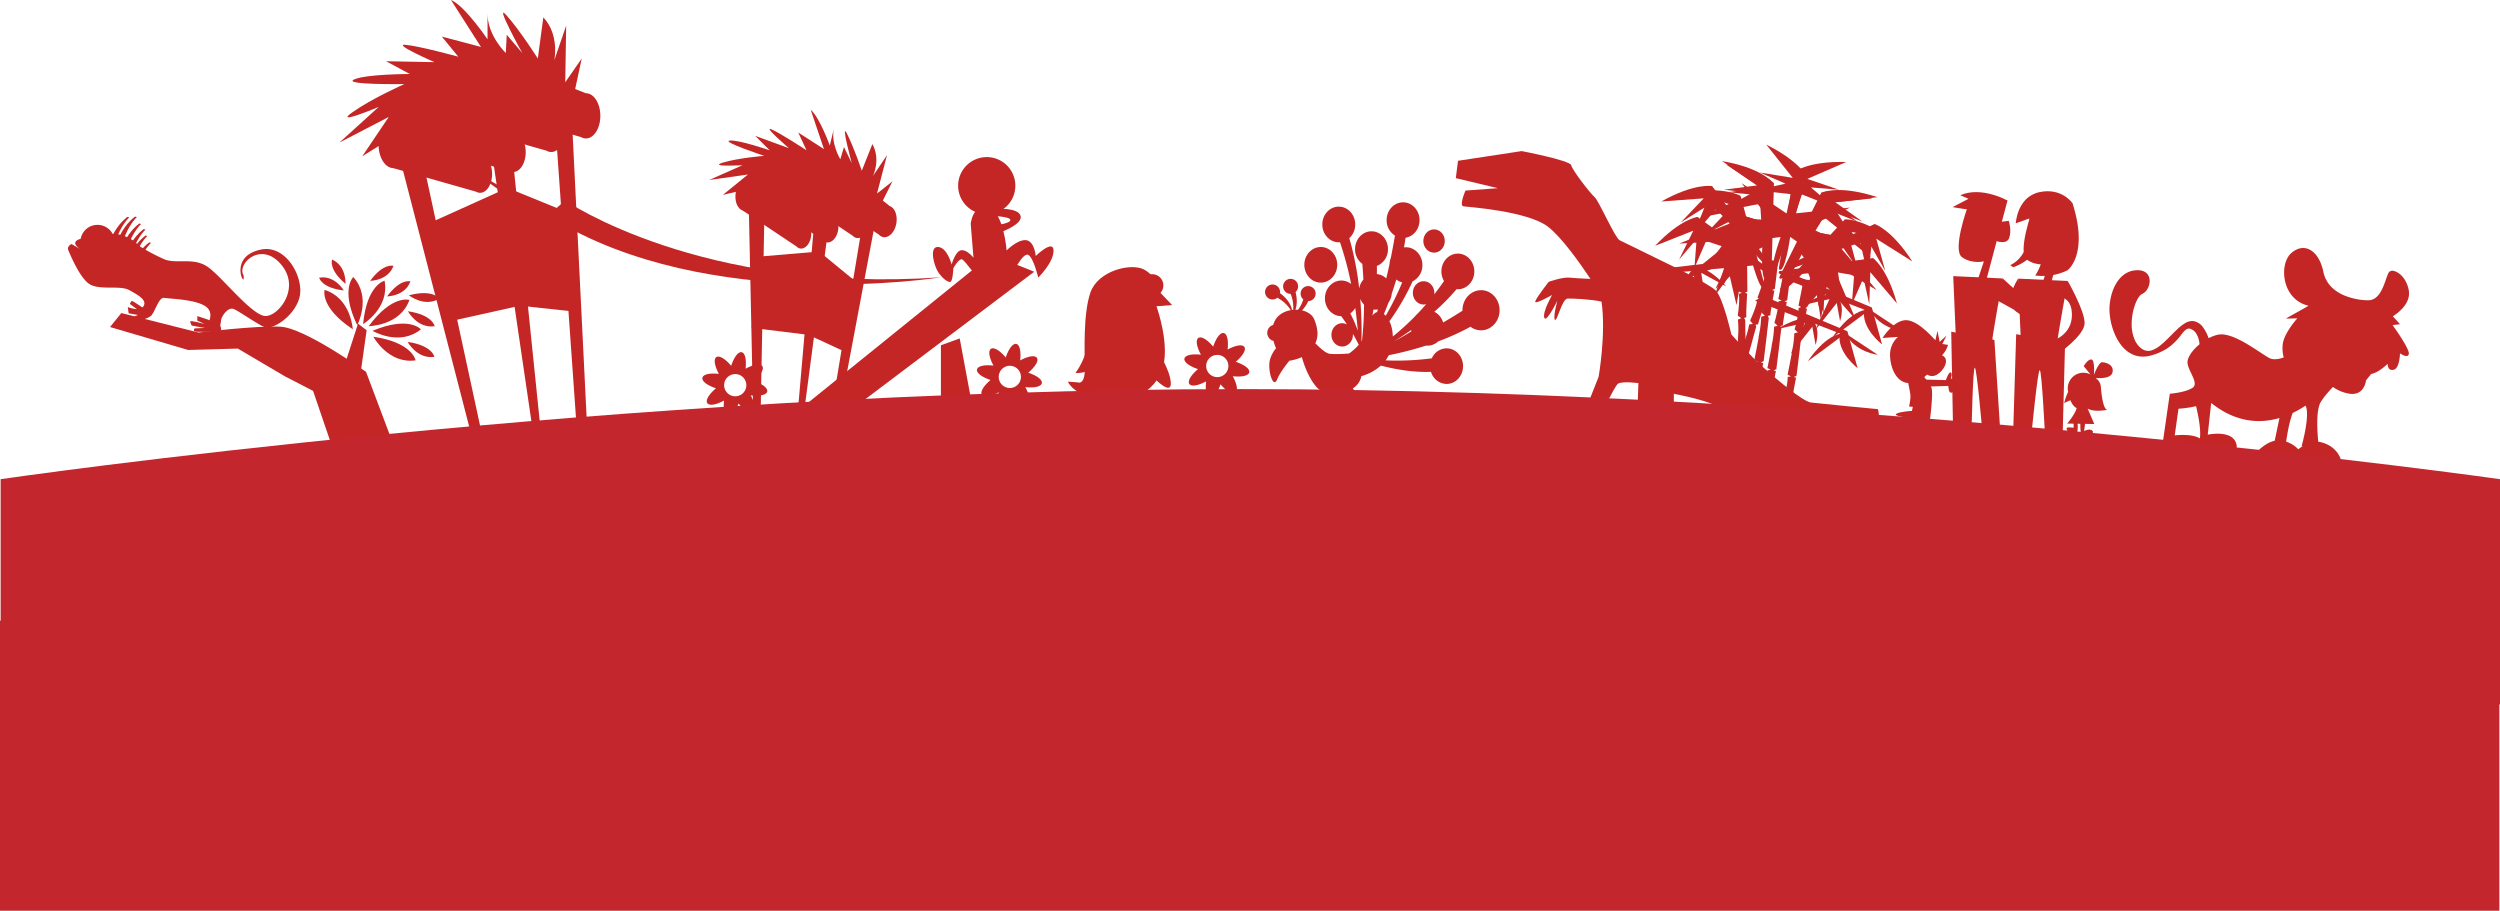 <svg xmlns="http://www.w3.org/2000/svg" width="1920.491" height="699.639" viewBox="0 0 1920.491 699.639">
  <g id="zoo_bund_rød" transform="translate(-192.755 0.01)">
    <g id="Group_30" data-name="Group 30" transform="translate(1638.894 245.946)">
      <path id="Path_7" data-name="Path 7"
        d="M857.1,150.538c0,9.959,4.836,21.952,14.795,21.952s21.261-11.993,21.261-21.952a18.018,18.018,0,1,0-36.036,0Z"
        transform="translate(-851.324 -124.168)" fill="#c42626" />
      <path id="Path_8" data-name="Path 8"
        d="M873.9,145.867s3.473-6.7,11.321-3.243-.23,14.795-6.006,15.946-9.479-5.085-9.479-5.085Z"
        transform="translate(-839.709 -115.793)" fill="#c42626" />
      <path id="Path_9" data-name="Path 9"
        d="M877.654,140.223l-23.564,1.612s9.019-14.564,18.939-13.624c9.94.921,21.722,15.946,21.722,15.255s1.612-6.927,1.612-6.927l1.612,8.309,5.315-4.855-3.243,6.467,4.394.691s-2.073,7.388-7.157,9.71c-5.085,2.3-19.649-16.637-19.649-16.637Z"
        transform="translate(-854.09 -128.167)" fill="#c42626" />
      <path id="Path_10" data-name="Path 10"
        d="M877.081,149.99s5.757,6.236,7.2,10.228-1.286,25.1-1.286,25.1-8.635.959-12.952.326a37.35,37.35,0,0,1-7.829-2.072s5.6-6.083,12.473-5.123l.326-3.358-8-.633s1.439-5.91.959-9.441-2.552-13.106-2.552-13.106Z"
        transform="translate(-846.629 -108.115)" fill="#c42626" />
      <path id="Path_11" data-name="Path 11"
        d="M872.743,162.4l-.959,4.317s-9.441.48-11.993,2.245,9.441,3.032,9.441,3.032l9.441-.959,1.439-8.961-7.349.326Z"
        transform="translate(-849.179 -97.015)" fill="#c42626" />
      <path id="Path_12" data-name="Path 12"
        d="M870.629,154.67c.633-.154,16.944.326,16.944.326s2.072-6.236,3.684-5.91.153,4.951.153,4.951,4.644-1.765,5.431-.48-2.878,2.552-2.878,2.552,3.358,1.919,2.552,3.512-3.838.326-3.838.326,2.245,3.684-.48,4.644-2.725-5.123-2.725-5.123l-15.351.48-3.512-5.277Z"
        transform="translate(-838.91 -108.957)" fill="#c42626" />
    </g>
    <path id="Path_13" data-name="Path 13"
      d="M914.758,139.093,881.6,132.78l1.4,75.143,14.219,1.19s.959-49.488,2.533-48.7,5.661,48.375,5.661,48.375h13.816l-4.471-69.674Z"
      transform="translate(810.082 122.018)" fill="#c42626" />
    <path id="Path_14" data-name="Path 14"
      d="M946.247,140.208l-37.572-6.428-2.245,73.493,14.219,1.19s4.605-47.838,6.179-47.051,3.818,47.051,3.818,47.051h13.816l1.785-68.254Z"
      transform="translate(832.898 122.937)" fill="#c42626" />
    <path id="Path_15" data-name="Path 15"
      d="M952.982,81.29,919.19,86.317s6.313,32.89-13.95,42.637a22.038,22.038,0,0,0,2.264,1.612c19.611-6.831,25.636-26.615,25.636-26.615-1.382,18.767-5.354,28.188-8.769,32.928a43.234,43.234,0,0,0,24.83-3.972s16.541-11.9,3.8-51.618Z"
      transform="translate(831.805 74.705)" fill="#c42626" />
    <path id="Path_16" data-name="Path 16"
      d="M883.159,256.09l65.549,16.1s52.117,2.993,56.7-1.382,2.149-12.07,2.149-12.07-44.959-4.3-51.349-5.1-25.195-16.79-36.324-26.615-24.945-25.771-24.945-25.771-6.371-27.881-11.839-33.5c-5.469-5.6-36.842-20.609-36.842-20.609s-33.657-16.5-37.149-18.172-15.927-30.318-19.266-33.2-17.136-20.609-17.9-24.389-38.051-10.9-38.051-10.9l-48.951,7.445L683.27,81.261l32.295,7.714L690.7,90.8s-5.143,11.667-1.516,12.127c3.646.461,48.816,3.607,64.589,15.428,10.324,7.733,24.408,27.536,32.928,40.3-6.2-.269-13.394-.614-16.08-.959-5.123-.633-16,3.2-16,3.2s-9.268,11.839-10.3,14.967,12.952-4.893,12.952-4.893-7.426,12.722-6.064,17.443,10.074-13.048,10.074-13.048-3.588,13.2-1.842,14.718c1.765,1.516,5.277-16.234,9.825-16.33,3.512-.058,17.711.441,25.943,2.379,3.588,24.869-2.245,57.739-2.245,57.739l-12.7,32.084,12.684.365s11.935-24.235,14.545-26.845,16.042-.748,16.042-.748l-1.113,32.813H850.75V246.918s21.587,3.972,32.41,9.076Z"
      transform="translate(627.841 55.583)" fill="#c42626" />
    <path id="Path_17" data-name="Path 17"
      d="M1003.769,161.965a3.493,3.493,0,0,1,3.607-.518c.173.058.326.134.5.211a8.962,8.962,0,0,1,3.819,3.473,18.78,18.78,0,0,1,2.437,8.078c-5.085,4.183-8.673,9.211-9.191,12.895-.921,6.505,9.594,16.963,3.7,20.647s-17.328,4.452-17.328,4.452L985.1,254.3c7.791-.23,16.023-.154,24.466.134,2.495.1,4.989.192,7.522.326,7.791.384,15.7.94,23.525,1.612,1.861-1.439,2.936-3.8,1.439-7.676-3.8-9.882-21.607-6.044-21.607-6.044l2.629-24.351c19.15,15.274,37.552,15.927,52.462,11.571l-3.665,17.462c-6.294,1.362-11.878,6.409-15.543,10.535,9.326.979,18.364,2.072,26.749,3.185,3.991.537,7.848,1.055,11.513,1.593,12.031,1.727,22.105,3.358,28.9,4.509.365-5.891-3.991-16.023-16.771-18.863-.461-.1-.921-.173-1.362-.23-.614-5.968-2.053-23.737,1.823-30.337,2.226-3.8,6.064-8.155,9.46-11.705a29.909,29.909,0,0,0,12.185,5.1c12.012,2.149,13.221-10.17,13.221-10.17l3.915-4.912c5.795-.979,12.7-7.81,12.7-7.81s-.25,5.622,4.529,4.605,4.951-12.665,4.951-12.665,6.121,4.394,6.774.384-12.473-22.048-12.473-22.048l5.718-.71-5.546-6.083s14.564-8.27,12.223-20.206c-1.669-8.52-6.927-13.279-10.9-14.449a4.2,4.2,0,0,0-3.838.326c-2.629,2.092-4.375,17.519-12.569,21.242a9.046,9.046,0,0,1-3.953.806,50.034,50.034,0,0,1-18.172-3.684c-7.541-3.185-14.18-8.808-16.118-18.114-2.4-11.532-8.424-18.057-15.121-18.344-3.128-.134-6.409,1.113-9.518,3.857-9.729,8.616-7.369,35.749,13.125,40.412.557.134-17.673,9.863-17.078,9.921s8.577-.192,8.577-.192-10,10.938-11.206,19.745a26.837,26.837,0,0,0,.749,10.285c-.441.154-.864.307-1.3.441a17.527,17.527,0,0,1-6.524.921,8.119,8.119,0,0,1-3.416-.979c-.921-.518-1.938-1.132-3.013-1.823-3.646-2.3-8.155-5.392-12.933-8.27a86.761,86.761,0,0,0-9.556-5.085c-1.286-.576-2.571-1.075-3.819-1.5-3.78-1.286-7.369-1.823-10.419-1.055a31.072,31.072,0,0,0-6.716,2.571,31.475,31.475,0,0,0-4.337-8.424,11.455,11.455,0,0,0-6.505-4.548,8.79,8.79,0,0,0-3.742.019,11.789,11.789,0,0,0-3.454,1.4,34.7,34.7,0,0,0-6.16,4.816c-2.418,2.245-4.874,4.836-7.349,7.273a66.008,66.008,0,0,1-6.16,5.488A20.4,20.4,0,0,1,977.9,177.7a8.527,8.527,0,0,1-8-.94,10.434,10.434,0,0,1-1.19-.921,17.6,17.6,0,0,1-4.375-6.044,29.737,29.737,0,0,1-2.322-12.434,45.264,45.264,0,0,1,2.245-13.586c1.593-4.8,3.818-8.4,5.968-9.326,6.563-2.84,9.345-17.462-2.859-18.1-11.667-.595-19.918,9.729-22.009,24.351-.1.672-.192,1.343-.25,2.034-.71,6.966.883,16.694,4.893,24.811a37.438,37.438,0,0,0,3.742,6.083c4.413,5.737,10.515,9.575,18.364,9.019a24.3,24.3,0,0,0,4.624-.787c.326-.1.633-.192.94-.269a43.958,43.958,0,0,0,9.921-4.164,36.626,36.626,0,0,0,5.027-3.512,48.453,48.453,0,0,0,7.138-7.56,18.854,18.854,0,0,1,4.049-4.471ZM1085.686,226a79.836,79.836,0,0,0,9.921-5.661c3.684,7.618-3.051,31.105-3.051,31.105l.959-.1a39.3,39.3,0,0,0-3.511,2.571,21.832,21.832,0,0,0-9.307-5.872C1081.253,243.863,1082.884,233.405,1085.686,226Zm-74.2-5.258c1.669,7.042,3.9,18.287,2.917,24.83-5.968-3.991-19.323-2.379-19.323-2.379l2.9-20.455a86.784,86.784,0,0,0,13.528-1.976Z"
      transform="translate(868.288 91.24)" fill="#c42626" />
    <g id="Group_41" data-name="Group 41" transform="translate(1439.177 111.074)">
      <path id="Path_18" data-name="Path 18"
        d="M828.259,109.956l-5.584-.806c-.154,2.648-3.78,20.206-3.78,20.206l2.571,1.42-2.514.345c.211,5.661-3.051,16.522-3.051,16.522l2.475,2.3-2.744.729a71.041,71.041,0,0,1-1.286,11.532h-.058c0,.154-.038.365-.058.633-.326,1.689-.556,2.782-.556,2.782l.115.038c-1.036,5.929-3.281,16.733-3.281,16.733l2.571,1.42-2.514.345c.211,5.661-3.051,16.522-3.051,16.522l2.475,2.3-2.744.729c0,6.313-1.957,14.967-1.957,14.967l5.622,1.689,1.938-15.581-.691-1.612,1.88-.441c-.1-2.648,2.993-18.018,2.993-18.018l-1.785-.441,2.111-.959,2.514-20.283h-.058l1.4-11.283-.691-1.612,1.88-.441c-.1-2.648,2.993-18.018,2.993-18.018l-1.784-.441,2.111-.959,2.514-20.283Z"
        transform="translate(-699.214 -10.769)" fill="#c42626" />
      <path id="Path_19" data-name="Path 19"
        d="M836.339,112.6l-5.584-.806c-.153,2.648-3.78,20.206-3.78,20.206l2.571,1.42-2.514.345c.211,5.661-3.051,16.522-3.051,16.522l2.475,2.3-2.744.729a71.055,71.055,0,0,1-1.286,11.532h-.058c0,.154-.038.365-.058.633-.326,1.689-.557,2.782-.557,2.782l.115.038c-1.036,5.929-3.281,16.733-3.281,16.733l2.571,1.42-2.514.345c.211,5.661-3.051,16.522-3.051,16.522l2.475,2.3-2.744.729c0,6.313-1.957,14.967-1.957,14.967l5.622,1.689,1.938-15.581-.691-1.612,1.88-.441c-.1-2.648,2.993-18.018,2.993-18.018l-1.785-.441,2.111-.959,2.514-20.283H827.9l1.4-11.283-.691-1.612,1.88-.441c-.1-2.648,2.993-18.018,2.993-18.018l-1.785-.441,2.111-.959,2.514-20.283Z"
        transform="translate(-691.79 -8.343)" fill="#c42626" />
      <path id="Path_20" data-name="Path 20"
        d="M829.033,110.661l-5.392-1.631c-.557,2.61-6.774,19.4-6.774,19.4l2.341,1.785-2.533-.038c-.633,5.641-5.488,15.869-5.488,15.869l2.111,2.648-2.821.307a71.25,71.25,0,0,1-2.994,11.206h-.058c-.038.134-.1.345-.154.614-.576,1.612-.979,2.667-.979,2.667l.115.058c-1.919,5.718-5.757,16.061-5.757,16.061l2.341,1.785-2.533-.038c-.633,5.641-5.488,15.869-5.488,15.869l2.111,2.648-2.821.307a84.884,84.884,0,0,1-4.183,14.488l5.3,2.514,4.26-15.121-.441-1.708,1.919-.154c.307-2.629,5.661-17.366,5.661-17.366l-1.689-.71,2.226-.633,5.546-19.668H812.8l3.07-10.957-.441-1.708,1.919-.154c.307-2.629,5.661-17.366,5.661-17.366l-1.689-.71,2.226-.633,5.546-19.669Z"
        transform="translate(-713.191 -10.879)" fill="#c42626" />
      <path id="Path_21" data-name="Path 21"
        d="M804.027,106.048l-5.641-.058c.192,2.648-1.094,20.532-1.094,20.532l2.744,1.075-2.437.672c.959,5.584-.844,16.771-.844,16.771L799.517,147l-2.629,1.094a70.315,70.315,0,0,1,.25,11.609h-.058c0,.154,0,.384.019.652-.1,1.708-.192,2.84-.192,2.84h.115c-.25,6.044-1.055,17.04-1.055,17.04l2.744,1.075-2.437.672c.959,5.584-.844,16.771-.844,16.771l2.763,1.957-2.629,1.094a86.009,86.009,0,0,1,.019,15.082l5.8.921-.134-15.716-.9-1.516,1.8-.691c-.441-2.61.595-18.268.595-18.268l-1.823-.192,1.957-1.228-.173-20.436h-.058l-.1-11.36-.9-1.516,1.8-.691c-.441-2.61.595-18.268.595-18.268l-1.823-.192,1.957-1.228-.173-20.436Z"
        transform="translate(-708.275 -13.673)" fill="#c42626" />
      <path id="Path_22" data-name="Path 22"
        d="M823.65,104.945l-5.853-.825c-.154,2.782-3.9,21.165-3.9,21.165l2.706,1.478-2.629.365c.249,5.929-3.128,17.308-3.128,17.308l2.61,2.4-2.878.768a75.757,75.757,0,0,1-1.3,12.089h-.058c0,.154-.038.384-.058.672-.326,1.765-.576,2.917-.576,2.917l.115.038c-1.075,6.217-3.377,17.539-3.377,17.539l2.706,1.478-2.629.365c.25,5.929-3.128,17.308-3.128,17.308l2.61,2.4-2.878.768c0,6.6-2.015,15.677-2.015,15.677l5.891,1.746,1.976-16.33-.729-1.689,1.957-.48c-.115-2.763,3.07-18.882,3.07-18.882l-1.861-.461,2.207-1.017,2.571-21.242h-.058l1.439-11.82-.729-1.689,1.957-.48c-.115-2.763,3.07-18.882,3.07-18.882l-1.861-.461,2.207-1.017,2.571-21.242Z"
        transform="translate(-704.085 -15.391)" fill="#c42626" />
      <g id="Group_31" data-name="Group 31" transform="translate(120.563 98.016)">
        <path id="Path_23" data-name="Path 23"
          d="M819.153,108.979,883.8,136.074l7.829,28.323s-16.33-12.377-13.624-26.653l-65.165-25.1,6.332-3.684Z"
          transform="translate(-812.84 -108.96)" fill="#c42626" />
        <path id="Path_24" data-name="Path 24"
          d="M862.593,123.881c.864,0-28.553,21.453-28.553,21.453S847.76,123.594,862.593,123.881Z"
          transform="translate(-793.36 -95.252)" fill="#c42626" />
        <path id="Path_25" data-name="Path 25" d="M848.92,123.88l25.022,16.56S856.768,138.79,848.92,123.88Z"
          transform="translate(-779.687 -95.25)" fill="#c42626" />
        <path id="Path_26" data-name="Path 26"
          d="M852.584,119.626,832.11,145.435l11.014-23.928-21.434,4.8s20.11-13.221,30.894-6.659Z"
          transform="translate(-804.708 -100.821)" fill="#c42626" />
        <path id="Path_27" data-name="Path 27" d="M835.18,118.07l3.665,20.148s4.893-13.528-3.665-20.148Z"
          transform="translate(-792.312 -100.589)" fill="#c42626" />
      </g>
      <g id="Group_32" data-name="Group 32" transform="translate(101.777 116.246)">
        <path id="Path_28" data-name="Path 28"
          d="M809.363,118.479l64.647,27.095,7.829,28.323s-16.33-12.377-13.624-26.653l-65.165-25.1,6.332-3.684Z"
          transform="translate(-803.05 -118.46)" fill="#c42626" />
        <path id="Path_29" data-name="Path 29"
          d="M852.8,133.381c.864,0-28.553,21.453-28.553,21.453S837.97,133.094,852.8,133.381Z"
          transform="translate(-783.57 -104.752)" fill="#c42626" />
        <path id="Path_30" data-name="Path 30" d="M839.13,133.38l25.022,16.56S846.978,148.29,839.13,133.38Z"
          transform="translate(-769.897 -104.75)" fill="#c42626" />
        <path id="Path_31" data-name="Path 31"
          d="M842.794,129.126,822.32,154.935l11.014-23.928L811.9,135.8s20.11-13.221,30.894-6.659Z"
          transform="translate(-794.918 -110.321)" fill="#c42626" />
        <path id="Path_32" data-name="Path 32" d="M825.39,127.57l3.665,20.148s4.893-13.528-3.665-20.148Z"
          transform="translate(-782.522 -110.089)" fill="#c42626" />
      </g>
      <g id="Group_33" data-name="Group 33" transform="translate(0 87.462)">
        <path id="Path_33" data-name="Path 33"
          d="M841.22,103.46l-69.6,8.27L756.29,136.81s19.112-7.407,20.436-21.875l69.559-6.2-5.066-5.277Z"
          transform="translate(-744.24 -103.46)" fill="#c42626" />
        <path id="Path_34" data-name="Path 34"
          d="M764.931,108.781c-.825-.23,21.549,28.476,21.549,28.476S779.265,112.58,764.931,108.781Z"
          transform="translate(-736.32 -98.572)" fill="#c42626" />
        <path id="Path_35" data-name="Path 35" d="M778.62,108.78l-28.61,9.038S766.992,120.965,778.62,108.78Z"
          transform="translate(-750.01 -98.572)" fill="#c42626" />
        <path id="Path_36" data-name="Path 36"
          d="M777.03,107.105l12.588,30.433L785.627,111.5l19.285,10.515s-15.7-18.249-27.881-14.91Z"
          transform="translate(-725.182 -100.485)" fill="#c42626" />
        <path id="Path_37" data-name="Path 37" d="M784.08,106.97l-9.057,18.364S774.044,110.98,784.08,106.97Z"
          transform="translate(-727.051 -100.235)" fill="#c42626" />
      </g>
      <g id="Group_34" data-name="Group 34" transform="translate(25.041 31.691)">
        <path id="Path_38" data-name="Path 38"
          d="M854.571,129.544,795.643,86.83s-13.01,1.458-32.583,22.182L792.4,97.384l-10.938,22.24,13.471-15.85-1.669,22.278,10.3-23.852,12.761,7.292-31.316,25.387,32.237-12.166-8.6,25.022L820.319,132l5.258,22.6,6.179-35.787s23.717,17.769,22.777,10.727Z"
          transform="translate(-763.06 -62.97)" fill="#c42626" />
        <path id="Path_39" data-name="Path 39"
          d="M849.558,135,804.579,74.577s-13.3-2.59-39.049,11.82L798.113,84l-17.692,18.575L798.631,91.1l-8.539,21.472,17.558-20.359,10.362,11.149-38.781,15.37,35.6-2.034-16.253,22.048,16.387-11.935-1.8,23.967,17.193-33.446s17.922,24.888,19.17,17.654Z"
          transform="translate(-760.79 -74.396)" fill="#c42626" />
      </g>
      <g id="Group_35" data-name="Group 35" transform="translate(51.426 12.684)">
        <path id="Path_40" data-name="Path 40"
          d="M834.99,150.8l-18.9-70.269s-11.014-7.061-39.279-3.281l30.126,9.441-22.508,10.4,20.436-3.819-15.313,16.253L812.578,97.5l5.335,13.7h-40.3l32.7,10.842-22.432,14.027,18.978-4.893-10.151,20.877,27.344-23.928s7.234,28.726,10.938,22.681Z"
          transform="translate(-776.81 -53.785)" fill="#c42626" />
        <path id="Path_41" data-name="Path 41"
          d="M829.242,155.138l3.089-75.258S823.639,69.5,794.549,64.49l26.845,18.652-25.444,3.3,21.376,2.552-20.167,11.321,26.461-4.759,1.017,15.178L784.82,98.262l28.937,20.82-26.5,6.908,20.244,1.055-16.483,17.481,34.405-15.159s-1.746,30.625,3.78,25.79Z"
          transform="translate(-769.45 -64.49)" fill="#c42626" />
      </g>
      <g id="Group_36" data-name="Group 36" transform="translate(70.691)">
        <path id="Path_42" data-name="Path 42"
          d="M830.485,152.987l2-72.745s-8.539-9.921-36.689-14.372l26.173,17.654-24.542,3.531,20.686,2.188-19.323,11.206,25.5-4.951,1.19,14.66L786.85,98.644l28.227,19.745-25.521,7.023,19.573.748-15.7,17.116,33.043-15.1s-1.286,29.608,4.01,24.849Z"
          transform="translate(-786.85 -50.538)" fill="#c42626" />
        <path id="Path_43" data-name="Path 43"
          d="M827.421,154.668l24.485-71.229s-5.373-12.434-31.8-25.559l20.378,25.54L815.16,79.314,834.9,87.872l-22.547,5.085,26.711,2.993-3.358,14.833L801.132,87.45l21.779,28.227-27.363-.959,19.112,6.793-20.8,12.031,37.3-4.682s-10.419,28.841-3.742,25.79Z"
          transform="translate(-780.409 -57.88)" fill="#c42626" />
      </g>
      <g id="Group_40" data-name="Group 40" transform="translate(119.954 13.301)">
        <g id="Group_37" data-name="Group 37" transform="translate(0 47.681)">
          <path id="Path_44" data-name="Path 44"
            d="M812.921,113.393,884.994,103.3s10.8,7.388,18.383,34.866L882.9,114.122l-.768,24.773-4.471-20.321-8.98,20.455,2.072-25.886-14.7.441,15.754,37.092L849.053,124.83l-4.126,26.135-2.917-19.381-15.255,17.5,11.321-34.521s-29.282,4.567-25.156-1.209Z"
            transform="translate(-812.522 -77.127)" fill="#c42626" />
          <path id="Path_45" data-name="Path 45"
            d="M815.524,121.936,883.587,89.66s12.952,3.953,28.937,28.745L884.873,101l6.908,24.715-10.707-18.671-2.533,22.988-5.968-26.212L858.2,108.81l27.037,31.757-30.491-18.479,4.01,27.095-8.884-18.229-9.633,22.01.5-37.591s-27.5,13.586-25.214,6.6Z"
            transform="translate(-809.888 -89.66)" fill="#c42626" />
        </g>
        <g id="Group_38" data-name="Group 38" transform="translate(1.185 21.584)">
          <path id="Path_46" data-name="Path 46"
            d="M813.14,141.007,862.781,87.8s13.048-1.075,36.228,15.524l-31.028-5.795,15.006,19.726L866.715,104.28l5.91,21.549L857.946,104.4l-11.13,9.594,35.6,18.9-33.964-5.757,13.24,22.911-14.468-13.221-.825,23.2-12.933-33.945s-19.88,21.99-20.3,14.891Z"
            transform="translate(-813.14 -65.289)" fill="#c42626" />
          <path id="Path_47" data-name="Path 47"
            d="M813.95,145.389l32.563-67.928s12.549-5.085,40.584,4.126l-32.448,3.876,20.935,14.852-20.071-7.771L868,111.981,846.859,95.364,838.838,108.3l41.006,7.656-35.326,4.836,20.167,18.536L846.3,130.748l6.371,23.18L829.4,124.4s-12.818,27.862-15.447,20.993Z"
            transform="translate(-812.396 -76.06)" fill="#c42626" />
        </g>
        <g id="Group_39" data-name="Group 39" transform="translate(0.072)">
          <path id="Path_48" data-name="Path 48"
            d="M812.749,142.829,845.1,77.645s12.2-4.759,39.145,4.509l-31.393,3.32L872.868,100.1l-19.285-7.771,11.82,18.958L845.2,94.953l-7.925,12.377,39.51,7.944-34.194,4.2,19.246,18.172-17.635-8.52,5.833,22.47-22.106-28.822s-12.76,26.749-15.2,20.071Z"
            transform="translate(-812.404 -54.142)" fill="#c42626" />
          <path id="Path_49" data-name="Path 49"
            d="M812.579,146.917l11.763-74.395s10.573-8.462,40.066-7.656l-29.973,13.01,24.293,8.251-21.453-1.708,17.539,15.063-25-9.882L825.82,104.28l41.486-4.394-32.467,14.737,24.619,11.993-20.072-2.955,12.722,20.378-30.76-21.626s-4.318,30.376-8.788,24.542Z"
            transform="translate(-812.56 -64.812)" fill="#c42626" />
        </g>
      </g>
    </g>
    <g id="Group_46" data-name="Group 46" transform="translate(453.488 -0.01)">
      <path id="Path_50" data-name="Path 50"
        d="M416.148,74.442l6.313-29.493L409.816,63.2l.71-43.539L401.392,46.35s4.222-19.668-8.424-33l-4.222,31.6s-13.336-21.069-23.871-33,11.935,28.783,11.935,28.783L364.876,26.682l-.71,14.046s-14.046-13.336-14.046-30.2V30.193S332.562,4.212,322.027-.01l23.046,36.056L315,28.082l12.645,15.447s-30.894-8.424-40.738-9.134,22.47,13.336,22.47,13.336l-37.226-.71L290.4,56.846s-33.715,0-42.829,4.222c-9.134,4.222,38.627,3.512,38.627,3.512s-25.272,11.245-40.028,21.76c-14.756,10.535,20.359-4.222,20.359-4.222L236.33,109.5l37.917-19.668-20.359,30.2L287.6,98.966S395.75,60.339,416.11,74.385Z"
        transform="translate(-236.33 0.01)" fill="#c42626" />
      <g id="Group_42" data-name="Group 42" transform="translate(30.069 93.142)">
        <path id="Path_51" data-name="Path 51"
          d="M324.489,74.121,260.3,49.06,258,84.1l63.285,18.018a6.366,6.366,0,0,0,3.2.9c5.085,0,9.23-6.467,9.23-14.449S329.593,74.121,324.489,74.121Z"
          transform="translate(-246.487 -48.043)" fill="#c42626" />
        <ellipse id="Ellipse_2" data-name="Ellipse 2" cx="11.513" cy="18.018" rx="11.513" ry="18.018" fill="#c42626" />
      </g>
      <g id="Group_43" data-name="Group 43" transform="translate(50.985 74.088)">
        <path id="Path_52" data-name="Path 52"
          d="M339.461,65.641,271.667,39.16,269.23,76.175,336.084,95.21a6.666,6.666,0,0,0,3.377.959c5.373,0,9.748-6.831,9.748-15.255s-4.356-15.255-9.748-15.255Z"
          transform="translate(-257.083 -38.085)" fill="#c42626" />
        <ellipse id="Ellipse_3" data-name="Ellipse 3" cx="12.146" cy="19.035" rx="12.146" ry="19.035" fill="#c42626" />
      </g>
      <g id="Group_44" data-name="Group 44" transform="translate(72.476 53.191)">
        <path id="Path_53" data-name="Path 53"
          d="M357.968,57.314,283.707,28.32,281.04,68.847l73.224,20.839a7.314,7.314,0,0,0,3.7,1.055c5.891,0,10.669-7.484,10.669-16.713s-4.778-16.713-10.669-16.713Z"
          transform="translate(-267.723 -27.149)" fill="#c42626" />
        <ellipse id="Ellipse_4" data-name="Ellipse 4" cx="13.317" cy="20.858" rx="13.317" ry="20.858" fill="#c42626" />
      </g>
      <path id="Path_54" data-name="Path 54" d="M305.343,75.33l45.573,18.556,5.066,76.218-53.652-5.8Z"
        transform="translate(-175.684 69.238)" fill="#c42626" />
      <path id="Path_55" data-name="Path 55" d="M271.98,102.914,334.132,74.86l5.315,91.8-56.453,12.549Z"
        transform="translate(-203.572 68.806)" fill="#c42626" />
      <path id="Path_56" data-name="Path 56" d="M295.32,49.995l37.648,256.247h5.373L311.458,43.72Z"
        transform="translate(-182.125 40.193)" fill="#c42626" />
      <path id="Path_57" data-name="Path 57" d="M261.24,72.139,315.89,283.6h8.059L275.574,59.59Z"
        transform="translate(-213.441 54.775)" fill="#c42626" />
      <path id="Path_58" data-name="Path 58" d="M322.72,49.32l16.426,232.952H347.2L335.845,52.39Z"
        transform="translate(-156.948 45.338)" fill="#c42626" />
      <g id="Group_45" data-name="Group 45" transform="translate(95.618 40.277)">
        <path id="Path_59" data-name="Path 59"
          d="M373.263,51.737,296.143,21.63l-2.763,42.1,76.045,21.645a7.646,7.646,0,0,0,3.838,1.094c6.121,0,11.091-7.771,11.091-17.366S379.384,51.737,373.263,51.737Z"
          transform="translate(-279.526 -20.383)" fill="#c42626" />
        <ellipse id="Ellipse_5" data-name="Ellipse 5" cx="13.835" cy="21.664" rx="13.835" ry="21.664" fill="#c42626" />
      </g>
    </g>
    <g id="Group_51" data-name="Group 51" transform="translate(737.54 84.363)">
      <path id="Path_60" data-name="Path 60"
        d="M515.861,117.472,525.148,98.9l-11.859,9.383,7.676-29.493L510.181,94.753s6.2-12.377-.441-24.523l-8.155,20.513s-5.853-17.577-11.264-28.265c-5.392-10.688,3.607,22.508,3.607,22.508L487.9,72.532l-2.8,9.4s-7.618-12.492-4.836-23.986l-3.243,13.394s-8-21.952-14.66-27.382l10.17,30.146L452.806,61.4,459.1,74.988s-20.225-13.221-26.979-16.08,13.528,14.526,13.528,14.526l-25.924-9.479,11.149,11.11s-23.583-8.155-30.664-7.5,26.442,11.744,26.442,11.744-19.534,1.535-31.6,5.143S410,86.5,410,86.5L384.36,97.861l29.781-4.222-19.227,15.639,27.056-6.2s82.032-.134,93.967,14.353Z"
        transform="translate(-384.36 -43.96)" fill="#c42626" />
      <g id="Group_47" data-name="Group 47" transform="translate(20.137 52.475)">
        <path id="Path_61" data-name="Path 61"
          d="M445.944,104.741,405.168,72.12,397.78,95.434l41.313,27.593a5.438,5.438,0,0,0,2.092,1.4c3.569,1.228,7.522-2.168,8.827-7.618S449.513,105.969,445.944,104.741Z"
          transform="translate(-392.166 -70.56)" fill="#c42626" />
        <path id="Path_62" data-name="Path 62"
          d="M411.5,86.683c-1.65,6.793-6.582,11.034-11.034,9.5s-6.716-8.29-5.085-15.063,6.582-11.034,11.034-9.5S413.133,79.909,411.5,86.683Z"
          transform="translate(-394.854 -71.307)" fill="#c42626" />
      </g>
      <g id="Group_48" data-name="Group 48" transform="translate(37.711 44.663)">
        <path id="Path_63" data-name="Path 63"
          d="M457.979,102.554,414.92,68.11l-7.81,24.638L450.745,121.9a5.468,5.468,0,0,0,2.207,1.478c3.761,1.3,7.944-2.3,9.326-8.04s-.537-11.456-4.3-12.761Z"
          transform="translate(-401.167 -66.432)" fill="#c42626" />
        <path id="Path_64" data-name="Path 64"
          d="M421.584,83.5c-1.727,7.177-6.946,11.667-11.648,10.036s-7.1-8.75-5.354-15.927c1.727-7.177,6.946-11.667,11.648-10.036S423.331,76.32,421.584,83.5Z"
          transform="translate(-404.013 -67.236)" fill="#c42626" />
      </g>
      <g id="Group_49" data-name="Group 49" transform="translate(55.855 35.882)">
        <path id="Path_65" data-name="Path 65"
          d="M472.574,101.345,425.408,63.62,416.85,90.6l47.8,31.93a5.965,5.965,0,0,0,2.418,1.612c4.126,1.42,8.693-2.514,10.228-8.808s-.576-12.549-4.7-13.969Z"
          transform="translate(-410.361 -61.777)" fill="#c42626" />
        <path id="Path_66" data-name="Path 66"
          d="M432.718,80.467c-1.9,7.848-7.618,12.78-12.76,11s-7.771-9.594-5.872-17.443,7.618-12.78,12.76-11S434.618,72.619,432.718,80.467Z"
          transform="translate(-413.468 -62.66)" fill="#c42626" />
      </g>
      <path id="Path_67" data-name="Path 67" d="M436.62,100.84l28.822,23.679L456.4,177.691,419.83,160.747Z"
        transform="translate(-351.767 8.306)" fill="#c42626" />
      <path id="Path_68" data-name="Path 68" d="M406.253,104.7l48.106-4.068-11.437,63.86-41.563-5.123Z"
        transform="translate(-368.739 8.113)" fill="#c42626" />
      <path id="Path_69" data-name="Path 69" d="M434.886,79.625,418.94,263.357l3.761,1.3,24.5-185.4Z"
        transform="translate(-352.585 -11.524)" fill="#c42626" />
      <path id="Path_70" data-name="Path 70" d="M400.25,86.666l3.339,157.329,5.641,1.957L412.339,81.6Z"
        transform="translate(-369.759 -9.373)" fill="#c42626" />
      <path id="Path_71" data-name="Path 71" d="M458.931,87.67,431.99,250.41l5.642,1.938,29.992-159.4Z"
        transform="translate(-340.594 -3.796)" fill="#c42626" />
      <g id="Group_50" data-name="Group 50" transform="translate(74.041 32.801)">
        <path id="Path_72" data-name="Path 72"
          d="M484.323,101.233,435.334,62.05,426.45,90.066l49.641,33.158a6.223,6.223,0,0,0,2.514,1.669c4.279,1.478,9.038-2.61,10.611-9.153s-.614-13.029-4.893-14.507Z"
          transform="translate(-419.725 -60.139)" fill="#c42626" />
        <path id="Path_73" data-name="Path 73"
          d="M442.93,79.544c-1.976,8.155-7.906,13.259-13.24,11.417s-8.078-9.959-6.1-18.114,7.906-13.259,13.24-11.417S444.906,71.389,442.93,79.544Z"
          transform="translate(-422.946 -61.054)" fill="#c42626" />
      </g>
    </g>
    <path id="Path_75" data-name="Path 75"
      d="M357.9,89.353s103.734,71.9,288.676,59.082c0,0-178.955,28.706-298.808-45.573s-6.754,1.689-6.754,1.689Z"
      transform="translate(268.944 64.589)" fill="#c42626" />
    <path id="Path_76" data-name="Path 76"
      d="M614.05,155.431c12.146-10.4,7.637-16.829-6.236-9.422,1.708-15.62-5.929-17.4-11.072-2.264-10.4-12.146-16.828-7.637-9.422,6.236-15.62-1.708-17.4,5.929-2.264,11.072-12.146,10.4-7.637,16.829,6.236,9.422-1.708,15.62,5.929,17.4,11.072,2.264,10.4,12.147,16.829,7.637,9.422-6.236C627.405,168.211,629.19,160.574,614.05,155.431ZM601.5,167.041a8.531,8.531,0,1,1,6.755-10A8.532,8.532,0,0,1,601.5,167.041Z"
      transform="translate(527.989 122.489)" fill="#c42626" />
    <path id="Path_77" data-name="Path 77"
      d="M421.07,163.111c12.146-10.4,7.637-16.829-6.236-9.422,1.708-15.62-5.929-17.4-11.072-2.264-10.4-12.146-16.829-7.637-9.422,6.236-15.62-1.708-17.4,5.929-2.264,11.072-12.146,10.4-7.637,16.829,6.236,9.422-1.708,15.62,5.929,17.4,11.072,2.264,10.4,12.147,16.829,7.637,9.422-6.236C434.425,175.891,436.21,168.254,421.07,163.111ZM408.52,174.721a8.531,8.531,0,1,1,6.754-10A8.532,8.532,0,0,1,408.52,174.721Z"
      transform="translate(350.665 129.546)" fill="#c42626" />
    <path id="Path_78" data-name="Path 78"
      d="M531,159.791c12.147-10.4,7.637-16.829-6.236-9.422,1.708-15.62-5.929-17.4-11.072-2.264-10.4-12.146-16.828-7.637-9.422,6.236-15.62-1.708-17.4,5.929-2.264,11.072-12.146,10.4-7.637,16.829,6.236,9.422-1.708,15.62,5.929,17.4,11.072,2.264,10.4,12.146,16.829,7.637,9.422-6.236C544.355,172.571,546.14,164.934,531,159.791ZM518.45,171.4a8.531,8.531,0,1,1,6.754-10A8.532,8.532,0,0,1,518.45,171.4Z"
      transform="translate(451.677 126.495)" fill="#c42626" />
    <g id="Group_52" data-name="Group 52" transform="translate(244.944 166.376)">
      <path id="Path_79" data-name="Path 79"
        d="M137.206,97.433l9.134.979s11.552-6.16,20.014-4.471c10.535,2.111,15.639,8.673,15.639,8.673a151.519,151.519,0,0,0,19.63,10.458c9.633,4.049,22.969-2.092,34.29,6.505,11.341,8.6,33.446,36.938,43.463,37.111s27.459-21.53,11.935-39.7-33.983-.326-28.764,8.462c0,0,.729,4.8-.9,2.475s-5.584-18.057,14.161-22.259,33.638,22.3,29.685,36.9c-3.972,14.6-20.973,25.368-27.21,22.508s-19.323-12.2-23.334-13.758c-4.01-1.535-7.771,3.9-9,6.447s-.441,6.294-2.4,7.33-8.731-1.88-8.731-1.88,6.236-9.172-1.957-14.276-26.864-5.45-31.335-6.179c-4.49-.729-7.58,13.3-10.669,13.931-3.109.633-16.541-2.092-16.541-2.092l-.729-4.8s9.441,3.934,12.185-.748c2.744-4.663-4.068-8.4-11.072-12.281-7.023-3.857-22.3.249-30.2-4.413s-15.447-23.871-16.56-26.154,1.266-4.452,2.552-4.778l6.889,4.068s-9.134-5.373-.192-8.04Z"
        transform="translate(-127.65 -80.316)" fill="#c42626" />
      <circle id="Ellipse_6" data-name="Ellipse 6" cx="13.183" cy="13.183" r="13.183" transform="translate(9.537 6.332)"
        fill="#c42626" />
      <circle id="Ellipse_7" data-name="Ellipse 7" cx="8.002" cy="8.002" r="8.002" transform="translate(13.97 8.635)"
        fill="#c42626" />
      <circle id="Ellipse_8" data-name="Ellipse 8" cx="3.416" cy="3.416" r="3.416" transform="translate(20.935 15.428)"
        fill="#c42626" />
      <path id="Path_80" data-name="Path 80"
        d="M159.1,87.175s-6.582,6.14-10.381,18l-4.01-.537s3.646-10.822,13.01-17.826Z"
        transform="translate(-111.973 -86.599)" fill="#c42626" />
      <path id="Path_81" data-name="Path 81"
        d="M162.132,87.065s-6.582,6.14-10.381,18l-4.01-.537S151.386,93.7,160.75,86.7Z"
        transform="translate(-109.189 -86.7)" fill="#c42626" />
      <path id="Path_82" data-name="Path 82"
        d="M163.822,89.835s-6.582,6.14-10.381,18l-4.01-.537s3.646-10.822,13.01-17.826Z"
        transform="translate(-107.636 -84.155)" fill="#c42626" />
      <path id="Path_83" data-name="Path 83"
        d="M165.592,92.065s-6.582,6.14-10.381,18l-4.01-.537S154.846,98.7,164.21,91.7Z"
        transform="translate(-106.01 -82.106)" fill="#c42626" />
      <path id="Path_84" data-name="Path 84"
        d="M166.332,94.635s-6.582,6.14-10.381,18l-4.01-.537s3.646-10.822,13.01-17.826Z"
        transform="translate(-105.33 -79.744)" fill="#c42626" />
      <path id="Path_85" data-name="Path 85"
        d="M167.792,97.395s-6.582,6.14-10.381,18l-4.01-.537s3.646-10.822,13.01-17.826Z"
        transform="translate(-103.988 -77.208)" fill="#c42626" />
      <path id="Path_86" data-name="Path 86"
        d="M166.188,128.341s-11.571-8.174-12.2-7.867-1.554,2.264-1.554,2.264l5.853,4.356,4.586,2.245-8.347,3.723a6.179,6.179,0,0,0,2.111,2.61c1.343.806,10.419-1.823,12.146-3.991S166.188,128.341,166.188,128.341Z"
        transform="translate(-104.88 -55.674)" fill="#c42626" />
      <path id="Path_87" data-name="Path 87"
        d="M199.616,133.727s2.226,4.72-1.209,4.759c-3.435.019-18.057.5-18.709-.326s.154-2.187.154-2.187l7.925-.326L177.7,133.8s-1.4-2.648-1-3.32,10.842,2.072,10.842,2.072l-5.526-2.571V126.55s10.765,2.936,17.577,7.2Z"
        transform="translate(-82.641 -50.083)" fill="#c42626" />
    </g>
    <g id="Group_53" data-name="Group 53" transform="translate(437.945 199.4)">
      <path id="Path_88" data-name="Path 88"
        d="M234.22,186.3l18.344-56.741,6.62,5.085s-8.424,57.72-9.038,69.809c-.614,12.07-15.927-18.153-15.927-18.153Z"
        transform="translate(-222.726 -80.341)" fill="#c42626" />
      <path id="Path_89" data-name="Path 89"
        d="M252.148,146.272s-1.343-24.005-21.664-30.222C230.484,116.05,226.723,129.482,252.148,146.272Z"
        transform="translate(-226.339 -92.755)" fill="#c42626" />
      <path id="Path_90" data-name="Path 90"
        d="M246.7,147.944s11.206-21.28-3.032-37.054C243.673,110.89,233.541,120.484,246.7,147.944Z"
        transform="translate(-217.461 -97.496)" fill="#c42626" />
      <path id="Path_91" data-name="Path 91"
        d="M245.82,145.7s20.551-12.492,16.464-33.331C262.284,112.37,248.66,115.383,245.82,145.7Z"
        transform="translate(-212.067 -96.136)" fill="#c42626" />
      <path id="Path_92" data-name="Path 92" d="M248.07,140.339s24.044-.134,31.278-20.11c0,0-13.221-4.433-31.278,20.11Z"
        transform="translate(-209.999 -89.201)" fill="#c42626" />
      <path id="Path_93" data-name="Path 93" d="M255.42,124.248s13.778-.077,17.922-11.513c0,0-7.58-2.533-17.922,11.513Z"
        transform="translate(-203.246 -95.964)" fill="#c42626" />
      <path id="Path_94" data-name="Path 94"
        d="M248.64,118.018s13.778-.077,17.922-11.513C266.562,106.505,258.983,103.972,248.64,118.018Z"
        transform="translate(-209.476 -101.689)" fill="#c42626" />
      <path id="Path_95" data-name="Path 95"
        d="M247.15,121.066s-6.946-11.9-18.92-9.786C228.23,111.28,229.8,119.109,247.15,121.066Z"
        transform="translate(-228.23 -97.368)" fill="#c42626" />
      <path id="Path_96" data-name="Path 96"
        d="M243.839,122.561s.863-13.758-10.285-18.651C233.554,103.91,230.5,111.3,243.839,122.561Z"
        transform="translate(-223.614 -103.91)" fill="#c42626" />
      <path id="Path_97" data-name="Path 97"
        d="M249.58,135.085s20.686,12.262,37.169-1.151c0,0-9.057-10.611-37.169,1.151Z"
        transform="translate(-208.612 -80.358)" fill="#c42626" />
      <path id="Path_98" data-name="Path 98"
        d="M249.92,134.8s11.437,21.165,32.448,18.133c0,0-2.322-13.758-32.448-18.133Z"
        transform="translate(-208.3 -75.526)" fill="#c42626" />
      <path id="Path_99" data-name="Path 99"
        d="M263.63,136.86s7.253,13.413,20.57,11.494C284.2,148.354,282.742,139.642,263.63,136.86Z"
        transform="translate(-195.702 -73.633)" fill="#c42626" />
      <path id="Path_100" data-name="Path 100"
        d="M264.15,119.011s11.9,9.537,23.429,2.552C287.579,121.564,282.821,114.1,264.15,119.011Z"
        transform="translate(-195.224 -91.572)" fill="#c42626" />
      <path id="Path_101" data-name="Path 101"
        d="M263.75,124.6s7.253,13.413,20.57,11.494C284.32,136.094,282.862,127.382,263.75,124.6Z"
        transform="translate(-195.591 -84.898)" fill="#c42626" />
    </g>
    <path id="Path_102" data-name="Path 102"
      d="M300.466,185.093,278.9,173.964,242.67,152.606l-38.186,1.075L144.5,136.047l8.693-10.727,59.313,14.948s44.192-5.45,62.958-4.471c18.767.959,65.7,34.693,65.7,34.693l21.549,57.221-43.77,11.494Z"
      transform="translate(132.778 115.163)" fill="#c42626" />
    <g id="Group_55" data-name="Group 55" transform="translate(1013.167 205.192)">
      <g id="Group_54" data-name="Group 54">
        <path id="Path_103" data-name="Path 103"
          d="M595.986,137s11.494,31.6,3.838,50.275-31.124,27.286-50.275,21.549S528,194.931,528,194.931l7.177.48s5.737,2.878,5.737-10.055-1.439-42.139,4.318-58.89c5.737-16.752,31.124-22.988,41.179-17.711,10.055,5.258,11.974,17.232,11.974,17.232l9.575,10.055L595.986,137Z"
          transform="translate(-528 -106.928)" fill="#c42626" />
        <path id="Path_104" data-name="Path 104" d="M565.55,157.78l19.17,2.878-3.838,5.737-35.921-2.859Z"
          transform="translate(-512.416 -60.202)" fill="#c42626" />
        <path id="Path_105" data-name="Path 105"
          d="M560.675,139.3S550.62,166.1,530.99,164.664c0,0,9.1-11.494,9.575-25.847S560.675,139.3,560.675,139.3Z"
          transform="translate(-525.253 -83.377)" fill="#c42626" />
        <path id="Path_106" data-name="Path 106"
          d="M565.079,140.56s9.575,14.372,10.055,24.427-12.453-3.358-12.453-3.358Z"
          transform="translate(-496.133 -76.025)" fill="#c42626" />
      </g>
      <circle id="Ellipse_9" data-name="Ellipse 9" cx="8.616" cy="8.616" r="8.616" transform="translate(40.699 7.89)"
        fill="#c42626" />
      <circle id="Ellipse_10" data-name="Ellipse 10" cx="3.684" cy="3.684" r="3.684"
        transform="translate(42.215 13.589)" fill="#c42626" />
      <circle id="Ellipse_11" data-name="Ellipse 11" cx="8.616" cy="8.616" r="8.616" transform="translate(56.07 5.414)"
        fill="#c42626" />
      <circle id="Ellipse_12" data-name="Ellipse 12" cx="3.684" cy="3.684" r="3.684"
        transform="translate(57.586 11.114)" fill="#c42626" />
    </g>
    <path id="Path_107" data-name="Path 107"
      d="M912.45,159.922c-.46-1.362,8.021-47.588,8.021-47.588l-38.071-1.8,1.957,45.784,28.092,3.627Z"
      transform="translate(810.817 101.573)" fill="#c42626" />
    <path id="Path_108" data-name="Path 108"
      d="M891.266,85.74s-11.782,32.64-4.087,38.071,16.771,3.166,16.771,3.166l-4.529,13.6,6.352.9,16.31-61.193-30.817,5.43Z"
      transform="translate(812.812 73.786)" fill="#c42626" />
    <path id="Path_109" data-name="Path 109"
      d="M924.308,83.408s-19.937-11.341-36.267-4.087l6.351,2.725L882.15,88.4s13.6,2.725,25.387,2.725c0,0,10.208.806,16.771-7.714Z"
      transform="translate(810.588 70.668)" fill="#c42626" />
    <path id="Path_110" data-name="Path 110"
      d="M903.152,89.187l6.294-.787s2.36,7.081.384,12.972-10.419,2.36-10.419,2.36l3.742-14.545Z"
      transform="translate(826.448 81.238)" fill="#c42626" />
    <path id="Path_111" data-name="Path 111" d="M905.685,111.47l19.227,17.6-4.337,9.863L898.47,126.706Z"
      transform="translate(825.584 102.436)" fill="#c42626" />
    <path id="Path_112" data-name="Path 112"
      d="M938.45,160.922c-.461-1.362,8.021-47.588,8.021-47.588l-38.071-1.8,1.957,45.784,28.092,3.627Z"
      transform="translate(834.708 102.492)" fill="#c42626" />
    <path id="Path_113" data-name="Path 113"
      d="M917.266,86.74s-11.782,32.64-4.087,38.071,16.771,3.166,16.771,3.166l-4.529,13.6,6.351.9,16.31-61.193-30.817,5.43Z"
      transform="translate(836.703 74.705)" fill="#c42626" />
    <path id="Path_114" data-name="Path 114"
      d="M950.969,85.649s-8.27-12.089-25.387-8.4-18.153,23.948-18.153,23.948L950.969,85.63Z"
      transform="translate(833.817 70.346)" fill="#c42626" />
    <path id="Path_115" data-name="Path 115"
      d="M933.357,112.47s12.991,22.566,12.991,32.314-20.8,23.948-20.8,23.948l-2.9-10.784s13.95-4.2,13.95-19.477-11.839-13.95-11.839-13.95Z"
      transform="translate(847.802 103.355)" fill="#c42626" />
    <path id="Path_116" data-name="Path 116"
      d="M911.216,111.53s-6.831,10.17-5.8,18.325,12.626,11.321,12.626,11.321L911.2,111.53Z"
      transform="translate(831.873 102.492)" fill="#c42626" />
    <path id="Path_117" data-name="Path 117"
      d="M955.9,146.005c-2.533,0-6.236,9.71-6.236,9.71s.921-11.321-1.842-11.782c-2.782-.461-6.006,5.085-6.006,5.085l5.239,6.39a11.887,11.887,0,0,0-3.435-1.151,12.015,12.015,0,0,0-13.874,13.873l.115.633a48.314,48.314,0,0,0-3.051,8.654,33.806,33.806,0,0,1,4.836-2.149c1.074,2.667,2.61,4.97,4.759,5.929-1,4.548-7.234,11.935-7.234,11.935l4.855.077.1,3.128s-5.43-.806-5.43.48,1.439,3.684,5.6,4.8c3.224.863,3.089-5.469,2.859-8.347l2.073.038c0,2.686.077,7.925,1.151,8.635,1.439.959,10.228-.48,8.309-3.032s-6.562,0-6.562,0l.748-5.546,7.081.115-5.085-11.859c5.162,3.07,15.2.921,15.2.921-3.243,0-4.624-11.782-5.085-17.788a8.842,8.842,0,0,0-4.049-6.582c3.742.23,12.127.326,13.048-4.509,1.151-6.006-5.546-7.618-8.078-7.618Z"
      transform="translate(851.625 132.241)" fill="#c42626" />
    <path id="Path_118" data-name="Path 118" d="M491.579,135.47l10.5,56.473-24.945-3.934V140.728Z"
      transform="translate(438.424 124.49)" fill="#c42626" />
    <g id="Group_56" data-name="Group 56" transform="translate(811.225 120.649)">
      <path id="Path_119" data-name="Path 119" d="M422.76,217.523,565.927,101.93l32.832,13.144L454.287,224.086Z"
        transform="translate(-422.76 -26.979)" fill="#c42626" />
      <path id="Path_120" data-name="Path 120"
        d="M505.078,121.854s-4.625-6.179-9.249-5.776c-4.625.384-7.522,11-7.522,11s-3.281-13.106-10.419-13.49-3.089,14.66.192,19.477,7.33,7.714,9.249,7.33,2.322-10.611,2.322-10.611,4.625-8.1,6.946-6.563S507.784,136.9,507.784,136.9l27.382-3.089s8.1-16.579,12.147-14.085,7.522,17.347,7.522,17.347S566.6,125.692,566.6,116.443s-13.682,4.049-13.682,4.049-.959-11.571-7.522-12.146-14.852,7.906-14.852,7.906-2.13-29.685-14.085-32.966-13.49,12.53-13.49,12.53l2.13,26.039Z"
        transform="translate(-375.746 -44.523)" fill="#c42626" />
      <circle id="Ellipse_13" data-name="Ellipse 13" cx="21.99" cy="21.99" r="21.99" transform="translate(117.55)"
        fill="#c42626" />
      <path id="Path_121" data-name="Path 121"
        d="M502,83.594s16.579-.959,18.133,5.584-15.62,12.53-15.62,12.53l-2.9-5.584s11.187-1.343,10.611-4.049-15.236-3.089-15.236-3.089L502,83.594Z"
        transform="translate(-354.552 -43.873)" fill="#c42626" />
    </g>
    <g id="Group_57" data-name="Group 57" transform="translate(1164.567 155.419)">
      <ellipse id="Ellipse_14" data-name="Ellipse 14" cx="8.251" cy="8.942" rx="8.251" ry="8.942"
        transform="translate(121.58 20.781)" fill="#c42626" />
      <ellipse id="Ellipse_15" data-name="Ellipse 15" cx="12.645" cy="13.682" rx="12.645" ry="13.682"
        transform="translate(30.164 34.309)" fill="#c42626" />
      <path id="Path_122" data-name="Path 122"
        d="M772.806,148.5c-7.867,0-14.257,6.908-14.257,15.428v.345c-4.01,2.571-9.038,5.68-14.852,9.038a13.413,13.413,0,0,0-6.755-8.251,169.948,169.948,0,0,0,17.1-17.347c.326.019.652.038.979.038,6.985,0,12.646-6.121,12.646-13.682S762,120.385,755.018,120.385s-12.645,6.121-12.645,13.682a14.419,14.419,0,0,0,2,7.388c-2.072,3.013-4.567,6.467-7.5,10.228a11.194,11.194,0,0,0,.077-1.132c0-4.932-3.7-8.942-8.251-8.942s-8.251,3.991-8.251,8.942,3.7,8.942,8.251,8.942a7.447,7.447,0,0,0,1.976-.269c-2.111,2.437-4.375,4.951-6.793,7.484a13.014,13.014,0,0,0-1.823,1.88,197.784,197.784,0,0,1-17.02,15.485,37.468,37.468,0,0,0-.461-4.912,24.056,24.056,0,0,0-2.149-6.793A184.908,184.908,0,0,0,720.248,141.7a13.767,13.767,0,0,0,7.522-12.511c0-7.56-5.661-13.682-12.646-13.682a12.523,12.523,0,0,0-1.5.1c.441-2.437.864-4.893,1.228-7.407,6.083-1,10.727-6.678,10.727-13.528,0-7.56-5.661-13.682-12.645-13.682s-12.646,6.121-12.646,13.682a13.866,13.866,0,0,0,6.39,11.878c-.787,4.759-1.861,10.65-3.2,17.289a14.849,14.849,0,0,0-.979,4.663c-.748,3.492-1.573,7.177-2.495,10.957a12.08,12.08,0,0,0-7.215-3.377c.038-2.053.058-4.145,0-6.217a13.642,13.642,0,0,0,8.539-12.933c0-7.56-5.661-13.682-12.645-13.682s-12.646,6.121-12.646,13.682a13.96,13.96,0,0,0,5.584,11.341c.288,3.416.576,7.484.825,12.031a14.067,14.067,0,0,0-3.243,6.85,231.742,231.742,0,0,0-7.58-38.665,14.09,14.09,0,0,0,4.548-10.5c0-7.56-5.661-13.682-12.646-13.682S650.88,90.431,650.88,97.991s5.661,13.682,12.645,13.682a7.706,7.706,0,0,0,.94-.038,256.444,256.444,0,0,1,8.577,32.1,12.01,12.01,0,0,0-7.5-2.667c-6.985,0-12.645,6.121-12.645,13.682s5.565,13.586,12.473,13.682c1.439,1.957,2.955,4.106,4.49,6.409a7.69,7.69,0,0,0-3.723-.979c-4.567,0-8.251,3.991-8.251,8.942s3.7,8.942,8.251,8.942,8.251-3.991,8.251-8.942a5.656,5.656,0,0,0-.038-.806c1.573,2.686,3.109,5.507,4.529,8.424a40.205,40.205,0,0,1-7.445,6.678c-4.241.345-10.707.729-14.891.23-2.9-.345-7.369-4.337-11-8.059a18,18,0,0,0,1.573-9.134,32.473,32.473,0,0,0-2.418-9.172,9.977,9.977,0,0,0-2.917-3.934A15.771,15.771,0,0,0,635.318,164a27.1,27.1,0,0,0,4.778-7.119,5.77,5.77,0,1,0-3.819-1.343,25.623,25.623,0,0,1-4.049,8,17.666,17.666,0,0,0-2.015-.058c1.017-2.936,1.689-7.464.115-13.586a5.768,5.768,0,1,0-3.8,1.42,26.854,26.854,0,0,1,2,12.262c-.307.019-.595.058-.883.1-.576-2.84-2.571-8.04-9.287-12.895a5.765,5.765,0,1,0-10.036,2.878,5.778,5.778,0,0,0,8.021.652,27.191,27.191,0,0,1,10.323,9.518c-4.74.825-9.211,3.2-11.705,7.215,0,.019-.019.038-.038.077a16.522,16.522,0,0,0-1.785,4.068H613.1a6.355,6.355,0,0,0,.269,12.242,36.3,36.3,0,0,0,1.976,5.661,23.014,23.014,0,0,0-4.663,8.769c-2.072,7.464,2.322,22.931,5.546,15.1,1.919-4.682,6.2-10.4,9.307-14.257a40.244,40.244,0,0,0,9.652-2.782c2.59,9.4,6.889,18.46,12.031,23.794a15.425,15.425,0,0,0,9.115,4.126l-.748,1.669a52.5,52.5,0,0,0-15.716,1.075l-.288,5.047,5.335-.288.883,3.262,15.735-4.3.883-3.857c-1.132-.23-2.245-.422-3.339-.556a7.217,7.217,0,0,1,1.785-1.842A29.614,29.614,0,0,0,667.44,227a8,8,0,0,1,3.761,2.092c-1.075.307-2.187.652-3.3,1.094l.441,3.109,18.556,3.7v-2.974H691.5l-.883-5.047a33.4,33.4,0,0,0-13.586-1.036l-2.725-4.03a14.2,14.2,0,0,0,6.217-7.925c.134-.5.25-1,.345-1.478a36.854,36.854,0,0,0,15.006-8.1c11.206,2.936,24.869,5.315,38.512,4.8a12.772,12.772,0,0,0,11.974,9.307c6.985,0,12.646-6.121,12.646-13.682s-5.661-13.682-12.646-13.682A12.591,12.591,0,0,0,735,200.824a204.964,204.964,0,0,1-35.5,1.574,27.679,27.679,0,0,0,2.475-3.972,261.32,261.32,0,0,0,28.553-7.368,11.18,11.18,0,0,0,1.132.058,12.082,12.082,0,0,0,8.232-3.3,186.467,186.467,0,0,0,24.811-11.245,13.424,13.424,0,0,0,8.1,2.744c7.867,0,14.257-6.908,14.257-15.428s-6.39-15.428-14.257-15.428Zm-53.537,31.623c-3.876,2.418-8.328,5.047-13.163,7.58,4.2-2.591,8.577-5.45,13.029-8.6.038.345.077.672.134,1ZM690.2,163.329a12.458,12.458,0,0,0,1.478.1,12.731,12.731,0,0,0,1.919-.154c-.211.672-.4,1.324-.614,2a6.408,6.408,0,0,0-3.627,2.878c.288-1.573.576-3.185.844-4.8Zm8,3.473c1.19-2.821,2.379-5.776,3.55-8.827a14.05,14.05,0,0,0,2.475-6.831q1.813-5.239,3.492-10.88a12.091,12.091,0,0,0,4.529,2.245,219.727,219.727,0,0,1-12.665,25.617A12.675,12.675,0,0,0,698.2,166.8Zm-15.274-7.177a257.507,257.507,0,0,1-1.554,27.536c-.134.192-.269.4-.4.595a308.125,308.125,0,0,0-.959-32.678,13.593,13.593,0,0,0,2.917,4.548Zm-4.759,19.995a113.023,113.023,0,0,0-5.776-13.336,13.285,13.285,0,0,0,3.8-4.126c.768,5.488,1.439,11.3,1.977,17.443Z"
        transform="translate(-606.9 -80.99)" fill="#c42626" />
    </g>
  </g>
  <rect id="Rectangle_34" data-name="Rectangle 34" width="1920" height="222.85" transform="translate(0 476.789)"
    fill="#c4262d" />
  <path id="Path_251" data-name="Path 251" d="M0,0S473-69.2,953-69.2,1920,0,1920,0V173H0Z"
    transform="translate(0.491 368.1)" fill="#c4262d" />
</svg>
